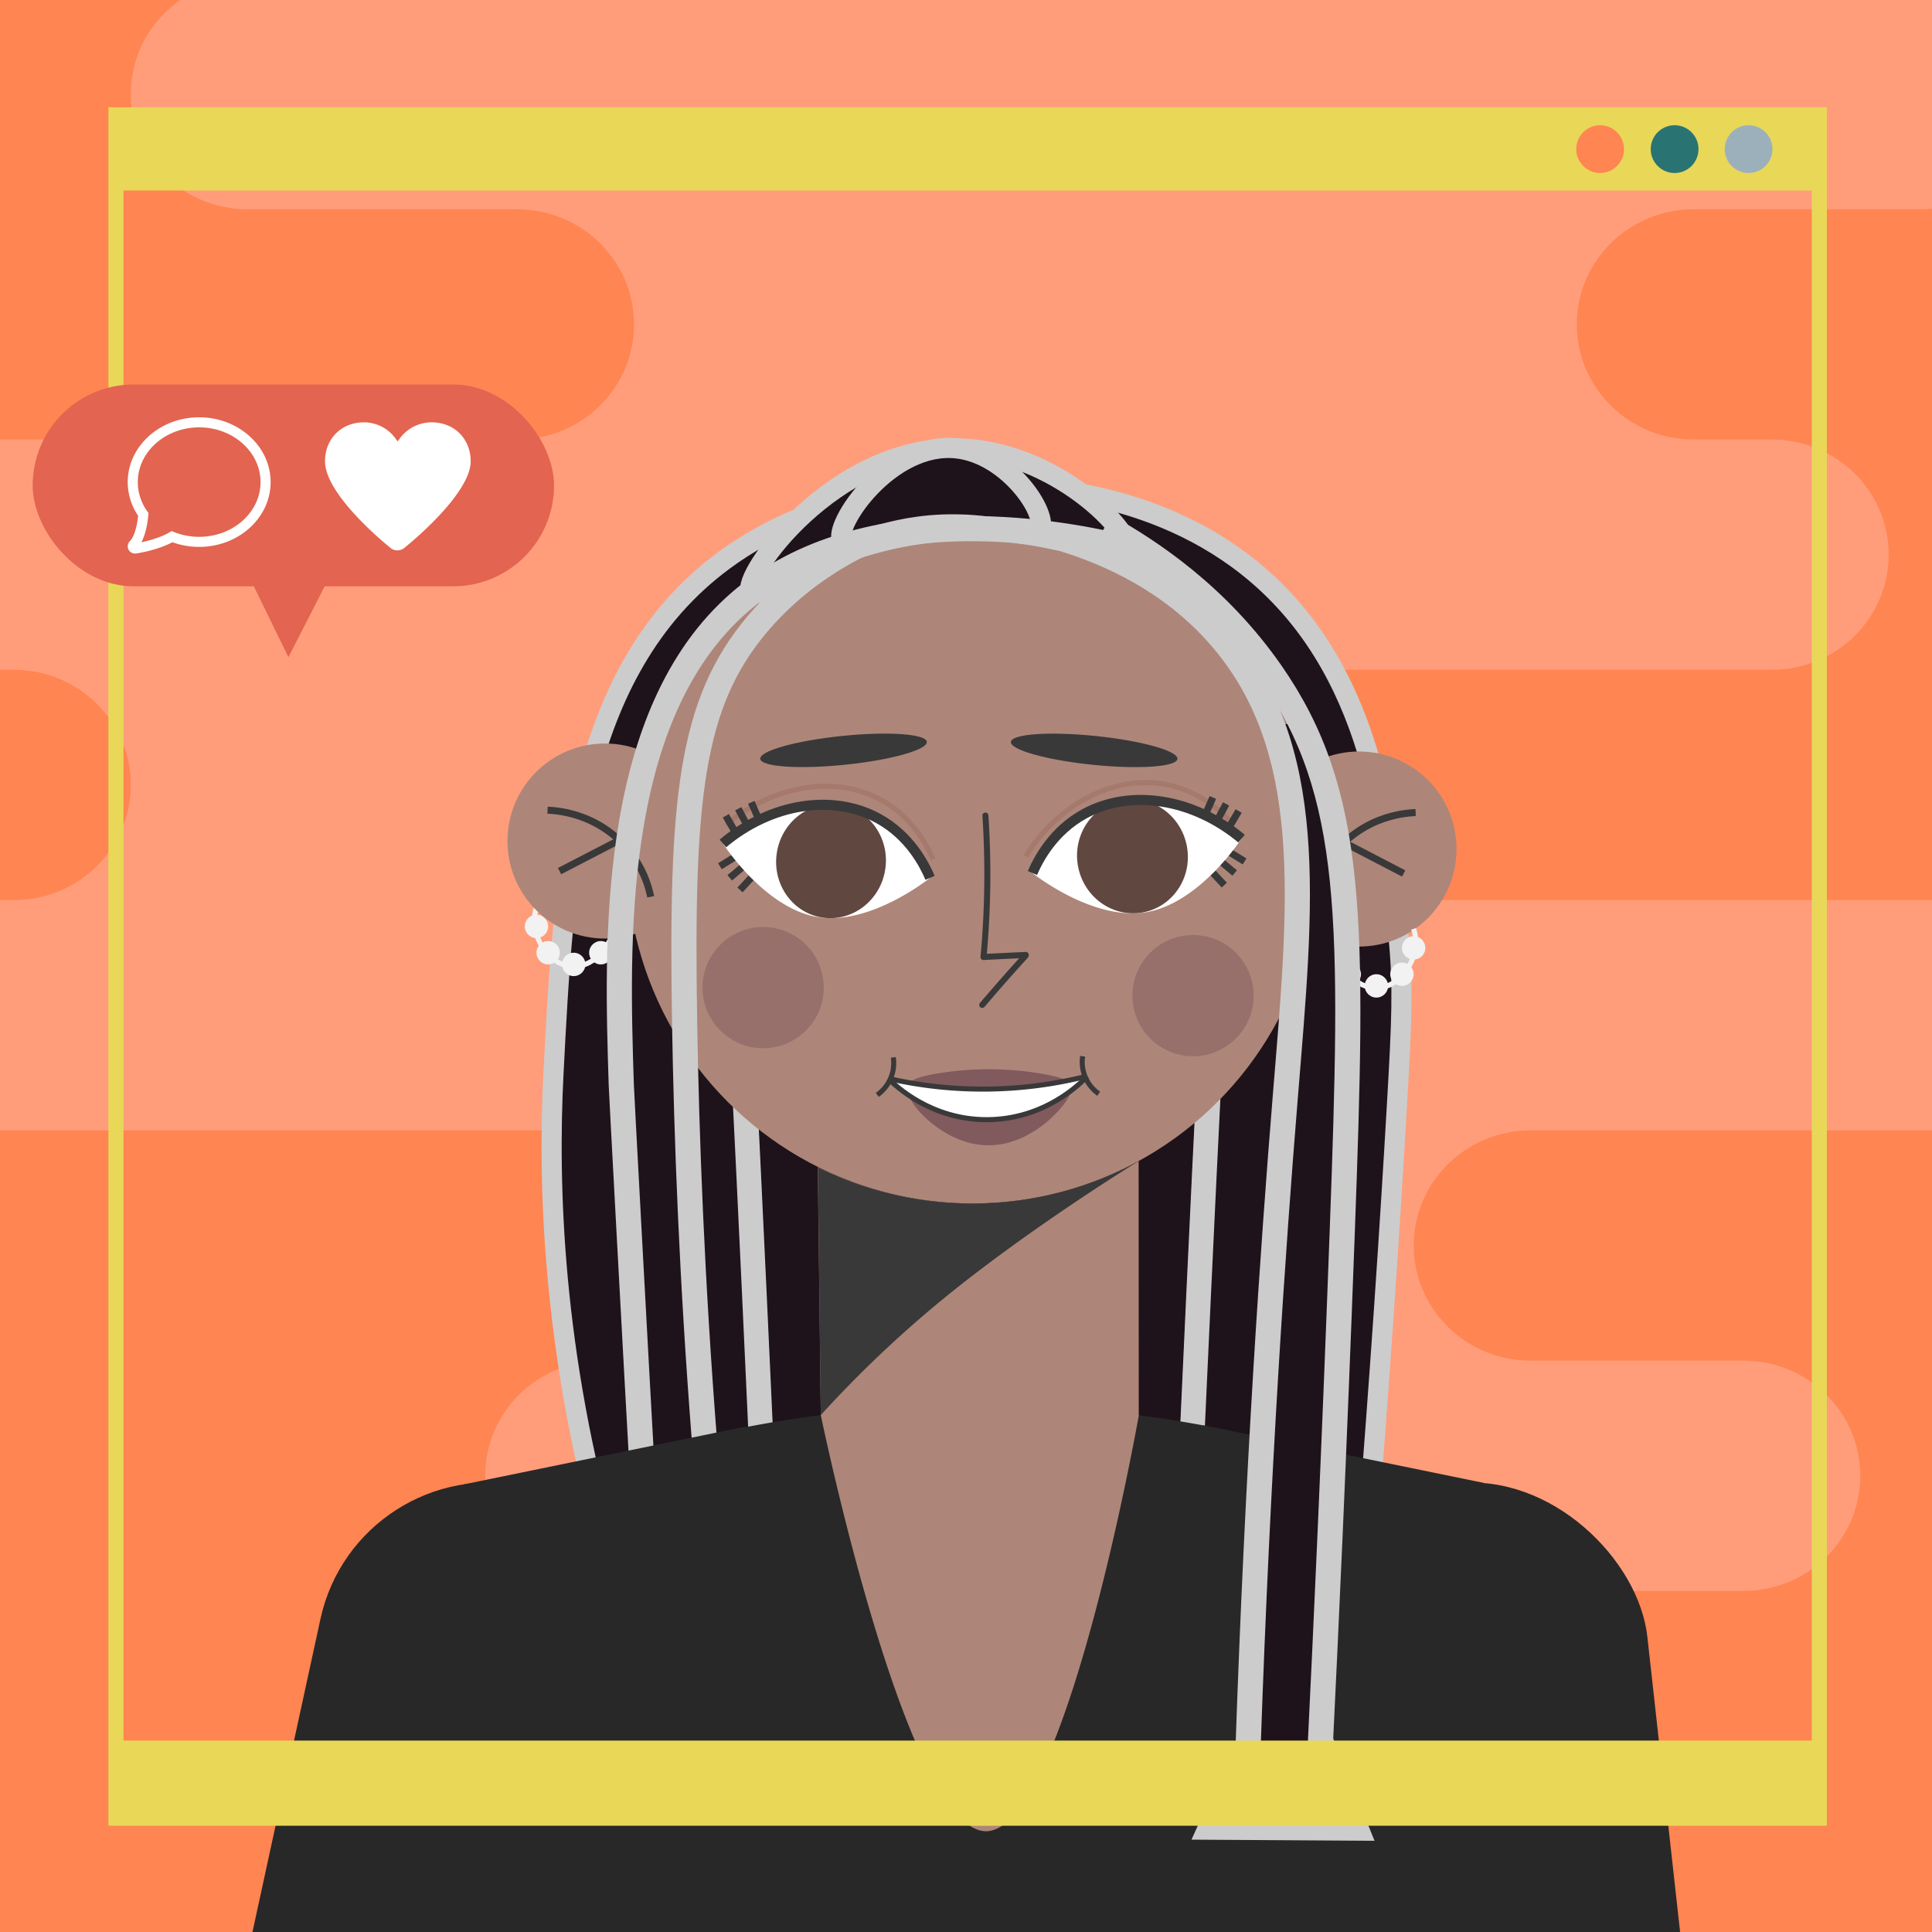 <svg xmlns="http://www.w3.org/2000/svg" viewBox="0 0 1920 1920"><defs><style>.cls-1{fill:#ff8552;}.cls-2{fill:#ff9d7b;}.cls-19,.cls-3{fill:#1e131a;}.cls-3,.cls-4{stroke:#ccc;}.cls-11,.cls-12,.cls-15,.cls-16,.cls-18,.cls-20,.cls-25,.cls-3,.cls-4,.cls-5{stroke-miterlimit:10;}.cls-3{stroke-width:20px;}.cls-11,.cls-12,.cls-15,.cls-16,.cls-18,.cls-20,.cls-25,.cls-4,.cls-5{fill:none;}.cls-4,.cls-5{stroke-width:25px;}.cls-5{stroke:#1e131a;}.cls-6{fill:#282828;}.cls-7{fill:#ad8679;}.cls-8{fill:#39393a;}.cls-10,.cls-9{fill:#552f41;}.cls-9{opacity:0.5;}.cls-10{opacity:0.25;}.cls-11{stroke:#a5796b;}.cls-11,.cls-16,.cls-18{stroke-width:5px;}.cls-12,.cls-15,.cls-16{stroke:#39393a;}.cls-12{stroke-width:7px;}.cls-13{fill:#fff;}.cls-14{fill:#604740;}.cls-15,.cls-25{stroke-width:10px;}.cls-17{fill:#f2f2f2;}.cls-18{stroke:#f2f2f2;}.cls-20{stroke:#e9d758;stroke-width:15px;}.cls-21{fill:#e9d758;}.cls-22{fill:#297373;}.cls-23{fill:#9cb0bc;}.cls-24{fill:#e36450;}.cls-25{stroke:#fff;}</style></defs><g id="BACKGROUND"><rect class="cls-1" x="-144.56" y="-35.23" width="2183.3" height="2031.91"/></g><g id="_2ND_BACK" data-name="2ND BACK"><path class="cls-2" d="M1908.58,208h-225.4C1619,208,1567,259.14,1567,322.38s52,114.42,116.23,114.42h77.48c64.18,0,116.22,51.19,116.22,114.42s-52,114.43-116.22,114.43H1295.77c-64.19,0-116.23,51.19-116.23,114.42s52,114.43,116.23,114.43h781.87c64.19,0,116.23,51.19,116.23,114.42s-52,114.43-116.23,114.43H1521.17c-64.18,0-116.22,51.2-116.22,114.42s52,114.43,116.22,114.43h211.32c64.19,0,116.22,51.19,116.22,114.42s-52,114.43-116.22,114.43H1267.6c-64.18,0-116.22,51.19-116.22,114.43s52,114.42,116.22,114.42H1338c64.18,0,116.22,51.19,116.22,114.43s-52,114.42-116.22,114.42H633.64c-64.18,0-116.22-51.2-116.22-114.42s52-114.43,116.22-114.43h42.27c64.19,0,116.22-51.19,116.22-114.42s-52-114.43-116.22-114.43H598.42c-64.18,0-116.22-51.19-116.22-114.43s52-114.42,116.22-114.42H584.33c64.19,0,116.23-51.19,116.23-114.43s-52-114.42-116.23-114.42H-183.46c-64.19,0-116.23-51.19-116.23-114.43s52-114.42,116.23-114.42H13.76C77.94,894.5,130,843.31,130,780.07s-52-114.42-116.22-114.42H-14.41c-64.19,0-116.23-51.19-116.23-114.43S-78.6,436.8-14.41,436.8H513.87c64.19,0,116.23-51.2,116.23-114.42S578.06,208,513.87,208H246.2C182,208,130,156.76,130,93.52S182-20.9,246.2-20.9H1908.48c64.19,0,116.23,51.19,116.23,114.42S1972.67,208,1908.48,208Z"/></g><g id="ELEMENTS"><path class="cls-3" d="M1357,1547.46l-751.6-4.8c-56.49-198.42-61.07-365-55.34-476.31C560.21,870,570.65,667,719.06,557.18,816.83,484.83,933.9,483,967.91,482.4c35-.57,166.68-2.69,271.93,80.58,125.56,99.33,140,262.35,150.15,369.34,4.55,47.7,3.24,80.5-1.82,167.61C1381.71,1211.1,1371.9,1363.13,1357,1547.46Z"/><path class="cls-4" d="M937.35,521.43c-42.91,12.38-105,37.68-151.06,93.86-66.38,81-60.56,178.6-49.87,391.59,3.61,71.75,10.54,211.92,20,420.18"/><path class="cls-5" d="M961.52,513.72c-42.91,12.38-105,37.68-151.06,93.87-66.38,81-60.56,178.59-49.87,391.59,3.6,71.75,10.54,211.91,20,420.17"/><path class="cls-4" d="M1003.21,528.37c42.91,12.38,105,37.68,151.06,93.87,66.38,81,60.56,178.59,49.87,391.59-3.6,71.75-10.54,211.91-20,420.17"/><path class="cls-5" d="M979,520.67c42.91,12.38,105,37.68,151.07,93.87,66.37,81,60.55,178.59,49.86,391.59-3.6,71.74-10.53,211.91-20,420.17"/><rect class="cls-6" x="280.64" y="1469.55" width="344.72" height="664.68" rx="172.36" transform="translate(392.57 -55.09) rotate(12.25)"/><circle class="cls-7" cx="966.6" cy="852.28" r="343.74"/><circle class="cls-7" cx="1350.56" cy="843.76" r="96.92"/><ellipse class="cls-8" cx="838.27" cy="745.71" rx="83.19" ry="14.38" transform="translate(-71.62 89.3) rotate(-5.85)"/><path class="cls-9" d="M1059,1074.24c-.08,1.15-4,1.61-16.94,3-45.17,4.91-41.38,7.56-60,7.75-9.62.09-23-1.6-49.82-5-17.31-2.19-25.95-3.5-26-5.16-.23-4.27,37.49-12.19,76-12.25C1021.5,1062.53,1059.28,1070.68,1059,1074.24Z"/><path class="cls-8" d="M976.3,810.46q1.79,27.45,1.9,55t-1.48,54.72q-.88,15.47-2.31,30.88a3,3,0,0,0,3,3,3.06,3.06,0,0,0,3-3q2.52-27.37,3.37-54.89.84-27.36,0-54.74-.48-15.48-1.49-30.94a3.07,3.07,0,0,0-3-3,3,3,0,0,0-3,3Z"/><path class="cls-8" d="M977.91,954l41.47-2a3.07,3.07,0,0,0,3-3,3,3,0,0,0-3-3l-41.47,2a3.07,3.07,0,0,0-3,3,3,3,0,0,0,3,3Z"/><path class="cls-8" d="M1017,947.68q-17,18.74-33.6,37.91-4.73,5.46-9.4,11a3.09,3.09,0,0,0,0,4.24,3,3,0,0,0,4.25,0q16.4-19.31,33.31-38.16,4.83-5.37,9.69-10.71a3,3,0,0,0-4.25-4.25Z"/><circle class="cls-10" cx="758.38" cy="981.47" r="60.23"/><circle class="cls-10" cx="1185.64" cy="989.45" r="60.23"/><path class="cls-11" d="M721.31,819.84c47.7-40.17,109.45-49.69,154.77-24.64,30.72,17,45.23,45.07,51.1,58.8"/><path class="cls-11" d="M1019.41,850.93c32.94-53,88.71-81.11,139.56-71.31,34.47,6.65,57,28.87,66.78,40.11"/><line class="cls-12" x1="731.9" y1="850.66" x2="715.45" y2="860.86"/><line class="cls-12" x1="738.6" y1="861.06" x2="725.2" y2="872.38"/><line class="cls-12" x1="746.5" y1="872.38" x2="735.4" y2="884.39"/><path class="cls-13" d="M924.29,872.38s-59.23,48-112.23,38.91c-50.93-8.71-91.22-69.23-93.64-73.07h0a191.1,191.1,0,0,1,53-28.64c11.19-3.9,35.31-12.32,59.2-10.28C886.36,804.07,919.75,864,924.29,872.38Z"/><ellipse class="cls-14" cx="825.83" cy="855.76" rx="56.7" ry="54.5" transform="translate(-151.16 1533.85) rotate(-80.78)"/><path class="cls-15" d="M718.42,838.22c47.7-40.18,109.45-49.7,154.77-24.64,30.72,17,45.23,45.07,51.1,58.8"/><line class="cls-12" x1="754.37" y1="815.09" x2="746.67" y2="797.32"/><line class="cls-12" x1="742.69" y1="820.84" x2="733.66" y2="803.71"/><line class="cls-12" x1="730.99" y1="827.49" x2="721.31" y2="810.72"/><line class="cls-12" x1="1220.23" y1="845.87" x2="1236.85" y2="856.07"/><line class="cls-12" x1="1213.47" y1="856.27" x2="1227" y2="867.59"/><line class="cls-12" x1="1205.5" y1="867.59" x2="1216.7" y2="879.6"/><path class="cls-13" d="M1026,867.59s59.79,48,113.29,38.91c51.42-8.71,92.08-69.23,94.52-73.07h0a193.46,193.46,0,0,0-53.52-28.64c-11.3-3.9-35.65-12.32-59.76-10.27C1064.32,799.28,1030.62,859.17,1026,867.59Z"/><ellipse class="cls-14" cx="1125.42" cy="850.97" rx="55" ry="56.72" transform="translate(-152.12 252.13) rotate(-11.98)"/><path class="cls-15" d="M1233.84,833.43c-48.15-40.18-110.48-49.69-156.23-24.64-31,17-45.66,45.07-51.58,58.8"/><line class="cls-12" x1="1197.55" y1="810.3" x2="1205.33" y2="792.54"/><line class="cls-12" x1="1209.35" y1="816.05" x2="1218.46" y2="798.92"/><line class="cls-12" x1="1221.16" y1="822.7" x2="1230.93" y2="805.93"/><path class="cls-12" d="M1406.83,807.54c-8.86.33-40.09,2.56-67.74,26.76a107.76,107.76,0,0,0-34.36,59.3"/><line class="cls-12" x1="1394.95" y1="868.06" x2="1336.63" y2="837.73"/><path class="cls-3" d="M1120.64,548.33c-7,14.73-76.12-29-185.68-19.91-116.65,9.68-180.78,71.09-188.64,59.8-10.25-14.73,82-144.14,204.53-142.59C1048.79,446.86,1128.78,531.3,1120.64,548.33Z"/><path class="cls-9" d="M904.71,1089.61c2.55-4,31.53,23.27,76.57,23.1,48.67-.17,79.68-32.24,82.45-28.28,3.17,4.53-32.57,53.89-81.53,53.75C936.17,1138.05,901.76,1094.25,904.71,1089.61Z"/><path class="cls-13" d="M907.94,1091c-17-13.52-24.07-15.93-23.61-17.71,1.18-4.5,46.84,8.11,96.9,9a325.18,325.18,0,0,0,77.8-8.08c12.56-3.72,15.63-3.35,16.12-2.32.93,2-6.8,7.73-17.6,15.79-1,.75-8.36,7.6-12.72,9-31.54,10.46-47.31,15.69-63.55,16,0,0-30.07.49-66.81-16.33C913.64,1096,911.5,1093.86,907.94,1091Z"/><path class="cls-16" d="M883.25,1071.88a422.49,422.49,0,0,0,197-2.42"/><path class="cls-16" d="M887.74,1050.82a38.6,38.6,0,0,1-15.93,37.27"/><path class="cls-16" d="M1075.94,1049.69a38.6,38.6,0,0,0,15.93,37.27"/><path class="cls-16" d="M883.25,1072.29c6.4,6.41,41.89,40.72,98,40.42,57.38-.29,92.93-36.5,99-42.85"/><circle class="cls-17" cx="1326.73" cy="942" r="11.61"/><circle class="cls-17" cx="1333.75" cy="901.55" r="11.61"/><circle class="cls-17" cx="1367.84" cy="979.78" r="11.61"/><circle class="cls-17" cx="1404.84" cy="942" r="11.61"/><circle class="cls-17" cx="1340.89" cy="968.17" r="11.61"/><circle class="cls-17" cx="1393.24" cy="968.17" r="11.61"/><path class="cls-18" d="M1333.87,901.55c-2.68,4.5-11.65,20.79-7.14,40.45,4.17,18.15,20.3,41.18,42.88,39.71,20.81-1.35,35-22.71,37.08-40.48a43.59,43.59,0,0,0-1.86-18.16"/><ellipse class="cls-8" cx="1087.34" cy="745.71" rx="14.38" ry="83.19" transform="translate(234.71 1751.4) rotate(-84.15)"/><path class="cls-3" d="M1033.24,527.22c-6.26,9.95-30.78-5.46-82.9-6.11C879.19,520.23,843.61,548,837,537.62c-9.61-14.9,47.35-99.41,113.9-92C1003.28,451.47,1042.66,512.23,1033.24,527.22Z"/><circle class="cls-17" cx="611.26" cy="920.65" r="11.61"/><circle class="cls-17" cx="604.24" cy="880.19" r="11.61"/><circle class="cls-17" cx="570.15" cy="958.43" r="11.61"/><circle class="cls-17" cx="533.14" cy="920.65" r="11.61"/><circle class="cls-17" cx="597.1" cy="946.82" r="11.61"/><circle class="cls-17" cx="544.75" cy="946.82" r="11.61"/><path class="cls-18" d="M604.11,880.19c2.69,4.5,11.66,20.79,7.15,40.46-4.17,18.15-20.3,41.17-42.88,39.71-20.81-1.36-35-22.72-37.08-40.48a43.64,43.64,0,0,1,1.85-18.17"/><circle class="cls-7" cx="601.23" cy="835.81" r="96.92"/><path class="cls-12" d="M544.14,805.18c8.89.33,40.25,2.56,68,26.76a107.64,107.64,0,0,1,34.51,59.29"/><line class="cls-12" x1="556.07" y1="865.69" x2="614.63" y2="835.36"/><path class="cls-4" d="M866.77,535.25c-31,14.14-76.18,39.7-114.57,85.45-66.09,78.77-75.44,173.8-71.86,394.2,1.87,114.63,7.12,256.65,20,420.18"/><path class="cls-4" d="M1107.93,542c-51.78-11.78-255.39-52.26-378.75,61.75S613,939.22,617.4,1077.55c.16,5,2.64,51.23,7.62,143.61,5.81,107.79,10.67,196,14,255.14"/><rect class="cls-6" x="1310.98" y="1472.3" width="344.72" height="664.68" rx="172.36" transform="translate(-189.83 174.45) rotate(-6.33)"/><path class="cls-6" d="M1501,2307l-1048-4q97-431.35,194-862.71a1227,1227,0,0,1,686.89,10.11Q1417.43,1878.69,1501,2307Z"/><path class="cls-6" d="M453,2127.24H740.85V1417.76l-279.43,57.3c24.54,49.2,31.71,90.53,33.67,119.37,6.78,99.57-37.88,206.42-37.88,206.42h0S454.86,1982.87,453,2127.24Z"/><path class="cls-7" d="M1131.67,1406.93S1059,1818.7,980.25,1819.84C901,1821,815.7,1406.3,815.69,1406.29h0s-1.05-86-3-246.48a344.73,344.73,0,0,0,318.86-5.87c.09,166.18.14,253,.14,253Z"/><path class="cls-8" d="M1131.53,1153.94s-107,65.49-194.9,137.45a1147.9,1147.9,0,0,0-120.94,114.9q-1.43-123.12-2.86-246.24a345.43,345.43,0,0,0,318.7-6.11Z"/><path class="cls-6" d="M1483.34,2126H1195.48V1416.48l279.43,57.29c-24.54,49.2-31.71,90.53-33.67,119.38-6.78,99.57,37.88,206.42,37.88,206.42h0S1481.47,1981.59,1483.34,2126Z"/><path class="cls-19" d="M1334.21,1816.66l-130.8-.82a298.37,298.37,0,0,0,29.11-64.33c18.93-60,13.59-110.73,12.11-127.37-5.41-60.79,4.62-184.35,24.7-431.46,14-172.73,29.26-229.67,15.05-353.76a1092.36,1092.36,0,0,0-20.61-120.15l30.07,1.72a650,650,0,0,1,30,88.27c27.69,106,20.31,188.15,14.78,266.92-24,341.27-.08,429.83-20.08,509.5,0,0-5.59,71.08-5.59,132.5Z"/><path class="cls-4" d="M1059.29,536.4c42.43,13.39,102.63,39.45,151.06,93.86,99.57,111.85,82.66,266.89,67,459.34-12.35,151.36-27.45,369.87-37,646.73"/><path class="cls-4" d="M1098.37,523c45.26,25,112.15,69.7,164.91,145.61,83.29,119.84,82,246.36,70.62,555.77-8.17,222.74-16.42,400.09-21.72,508.44"/><path class="cls-4" d="M1241.57,1731.53l-38.16,84.31,144,.9q-18.08-44.67-36.13-89.33"/><rect class="cls-20" x="115.24" y="114.13" width="1692.79" height="1692.79"/><rect class="cls-21" x="115.69" y="113.08" width="1692.79" height="76.24"/><circle class="cls-22" cx="1664.21" cy="148.2" r="23.74"/><circle class="cls-23" cx="1737.73" cy="148.2" r="23.74"/><circle class="cls-1" cx="1590.17" cy="148.2" r="23.74"/><rect class="cls-21" x="111.52" y="1729.78" width="1692.79" height="76.24"/></g><g id="INSTA"><rect class="cls-24" x="32.46" y="382.11" width="518.13" height="200.57" rx="100.28"/><path class="cls-24" d="M286.64,653.11h0L242,561.73h91.38Z"/><path class="cls-13" d="M429,419.71a39.13,39.13,0,0,0-32.37,17l-1.5,1.9-1-1.27a38.58,38.58,0,0,0-32.44-17.61C339.27,419.71,323,436,323,458.43c0,33.12,60,81.93,64.33,85.44a11,11,0,0,0,15.26,0c4.39-3.54,65.16-53.12,65.16-85.44C467.73,436,451.45,419.71,429,419.71Z"/><path class="cls-25" d="M197.93,419.71c-36.39,0-66,26.65-66,59.4a54.92,54.92,0,0,0,10.49,32.12c-1.3,14.38-4.78,25.06-9.84,30.11a2.2,2.2,0,0,0,1.55,3.76l.31,0C135.33,545,156,542,171,533.34a71.77,71.77,0,0,0,26.93,5.16c36.38,0,66-26.64,66-59.39S234.31,419.71,197.93,419.71Z"/></g></svg>